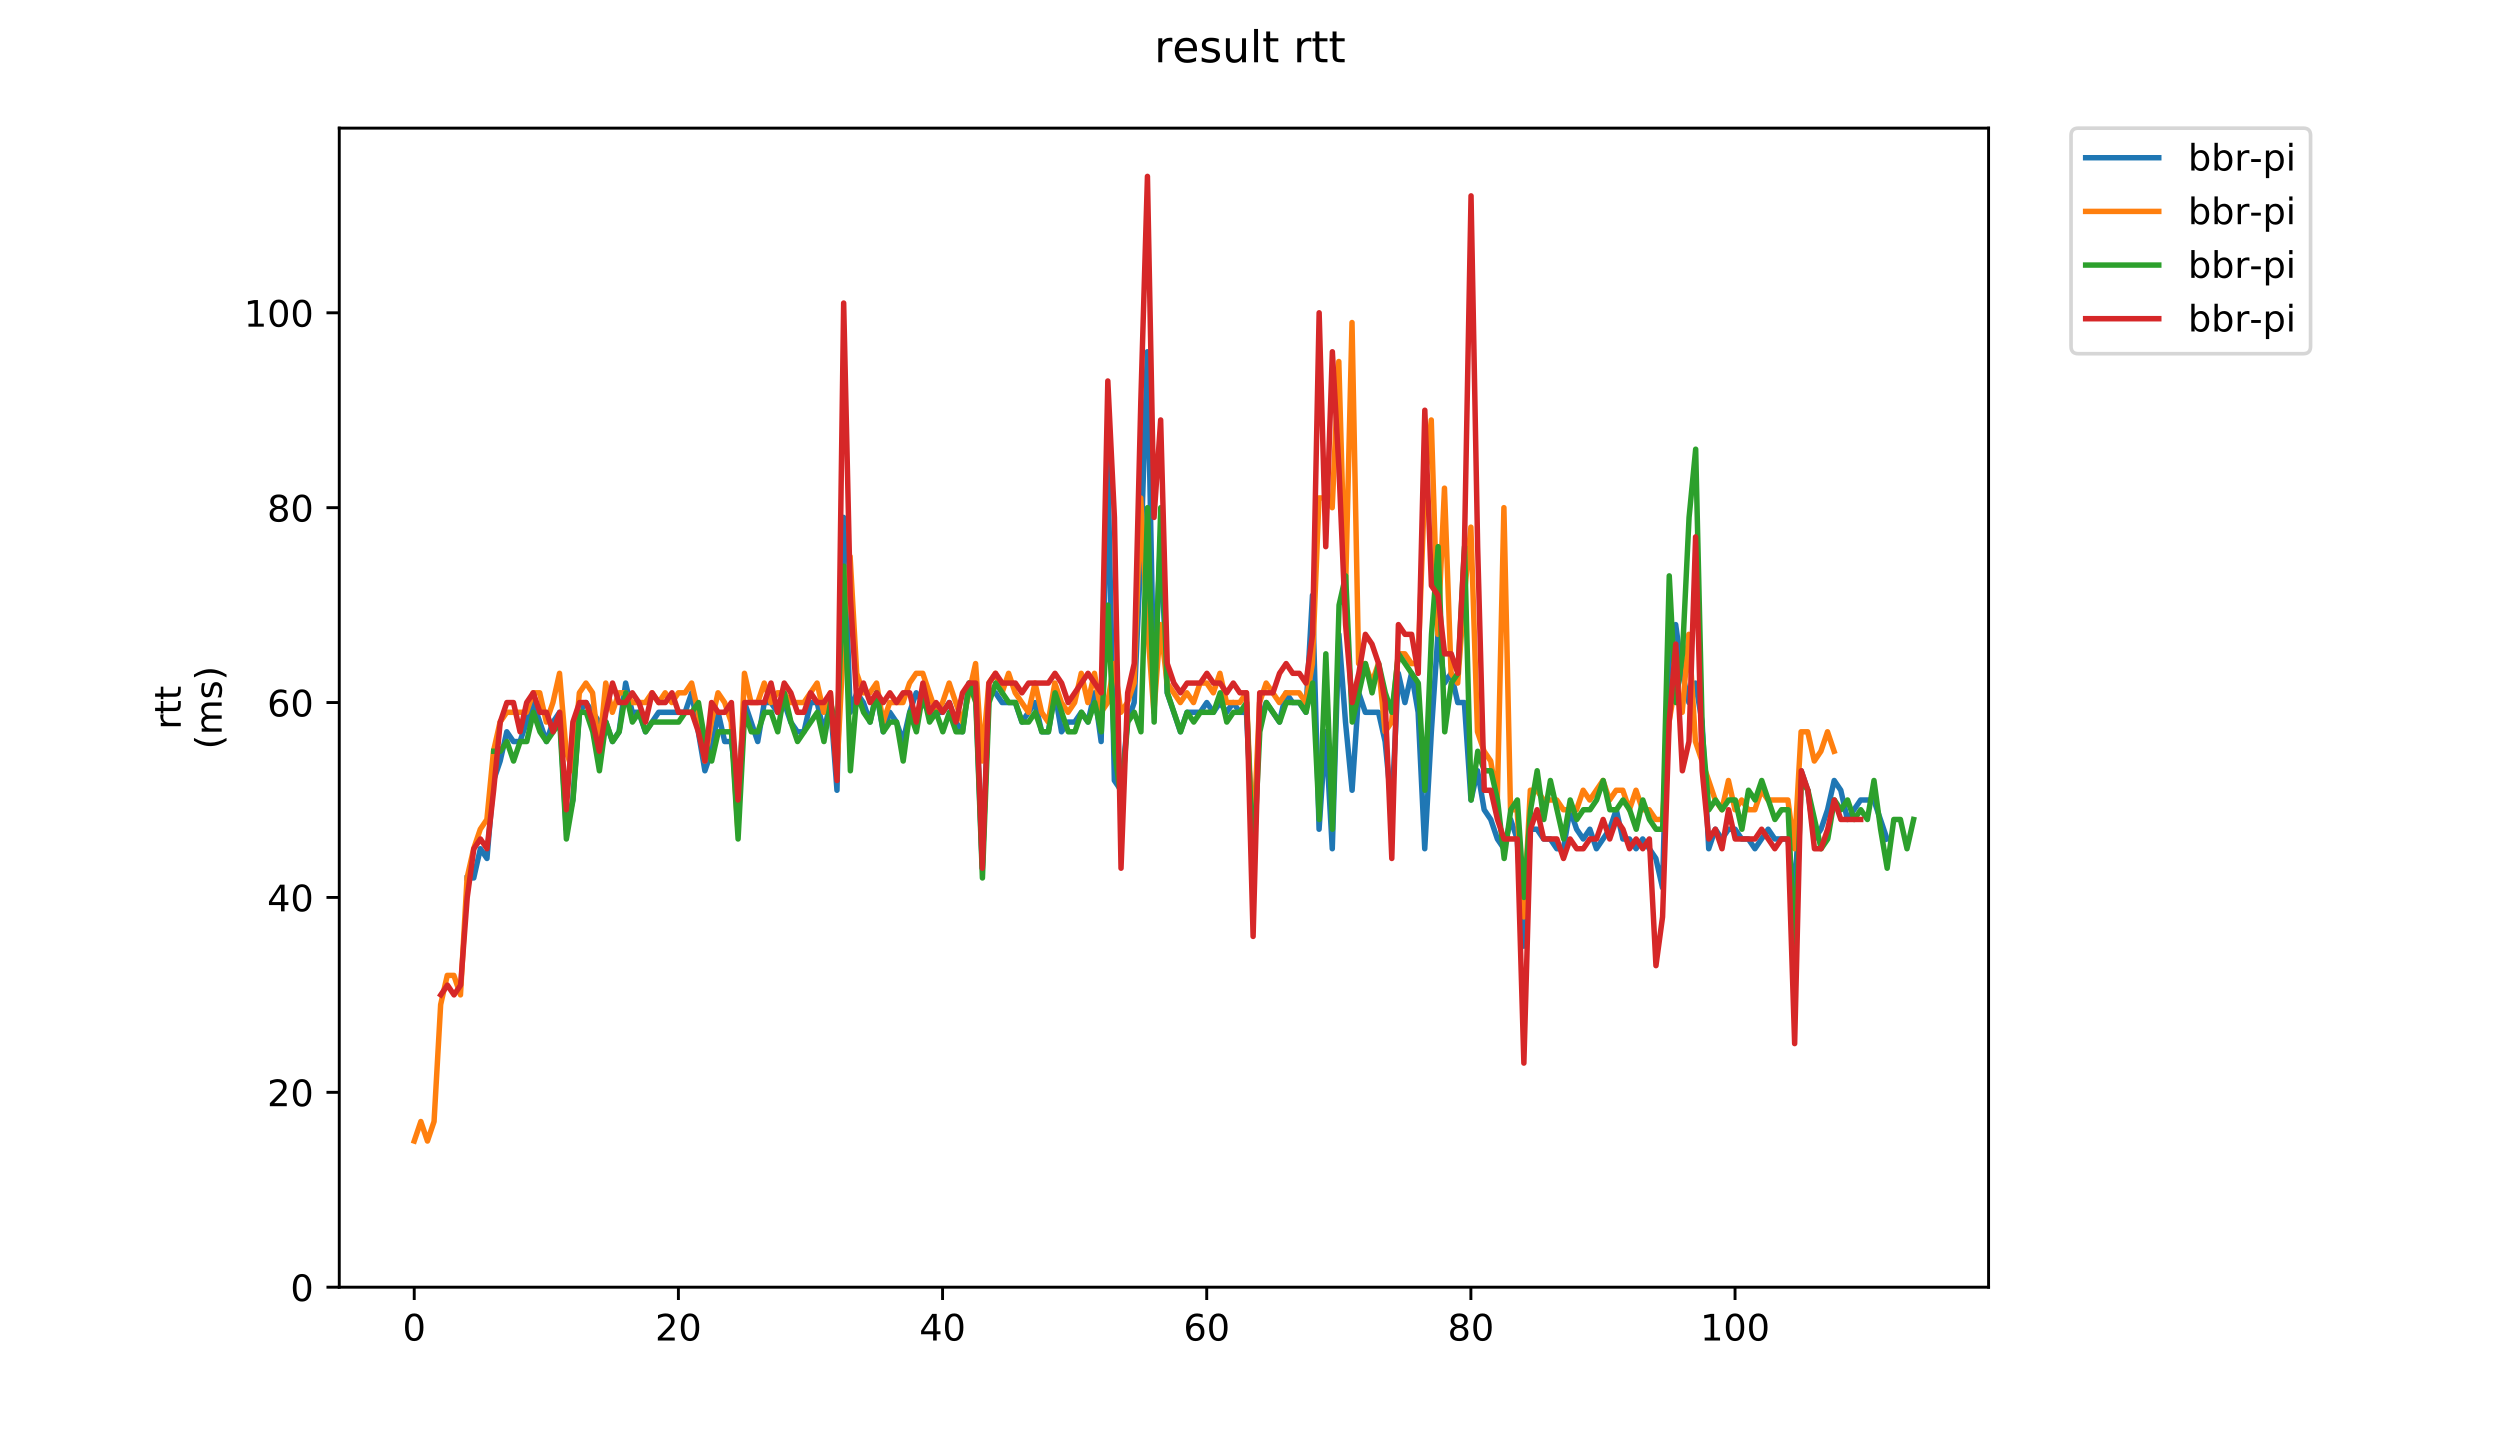 <?xml version="1.0" encoding="utf-8" standalone="no"?>
<!DOCTYPE svg PUBLIC "-//W3C//DTD SVG 1.1//EN"
  "http://www.w3.org/Graphics/SVG/1.1/DTD/svg11.dtd">
<!-- Created with matplotlib (https://matplotlib.org/) -->
<svg height="396pt" version="1.1" viewBox="0 0 684 396" width="684pt" xmlns="http://www.w3.org/2000/svg" xmlns:xlink="http://www.w3.org/1999/xlink">
 <defs>
  <style type="text/css">
*{stroke-linecap:butt;stroke-linejoin:round;}
  </style>
 </defs>
 <g id="figure_1">
  <g id="patch_1">
   <path d="M 0 396 
L 684 396 
L 684 0 
L 0 0 
z
" style="fill:#ffffff;"/>
  </g>
  <g id="axes_1">
   <g id="patch_2">
    <path d="M 92.824 352.174 
L 544.074 352.174 
L 544.074 35.062 
L 92.824 35.062 
z
" style="fill:#ffffff;"/>
   </g>
   <g id="matplotlib.axis_1">
    <g id="xtick_1">
     <g id="line2d_1">
      <defs>
       <path d="M 0 0 
L 0 3.5 
" id="m0ba70647e2" style="stroke:#000000;stroke-width:0.8;"/>
      </defs>
      <g>
       <use style="stroke:#000000;stroke-width:0.8;" x="113.335" xlink:href="#m0ba70647e2" y="352.174"/>
      </g>
     </g>
     <g id="text_1">
      <!-- 0 -->
      <defs>
       <path d="M 31.781 66.406 
Q 24.172 66.406 20.328 58.906 
Q 16.5 51.422 16.5 36.375 
Q 16.5 21.391 20.328 13.891 
Q 24.172 6.391 31.781 6.391 
Q 39.453 6.391 43.281 13.891 
Q 47.125 21.391 47.125 36.375 
Q 47.125 51.422 43.281 58.906 
Q 39.453 66.406 31.781 66.406 
z
M 31.781 74.219 
Q 44.047 74.219 50.516 64.516 
Q 56.984 54.828 56.984 36.375 
Q 56.984 17.969 50.516 8.266 
Q 44.047 -1.422 31.781 -1.422 
Q 19.531 -1.422 13.062 8.266 
Q 6.594 17.969 6.594 36.375 
Q 6.594 54.828 13.062 64.516 
Q 19.531 74.219 31.781 74.219 
z
" id="DejaVuSans-48"/>
      </defs>
      <g transform="translate(110.154 366.773)scale(0.1 -0.1)">
       <use xlink:href="#DejaVuSans-48"/>
      </g>
     </g>
    </g>
    <g id="xtick_2">
     <g id="line2d_2">
      <g>
       <use style="stroke:#000000;stroke-width:0.8;" x="185.61" xlink:href="#m0ba70647e2" y="352.174"/>
      </g>
     </g>
     <g id="text_2">
      <!-- 20 -->
      <defs>
       <path d="M 19.188 8.297 
L 53.609 8.297 
L 53.609 0 
L 7.328 0 
L 7.328 8.297 
Q 12.938 14.109 22.625 23.891 
Q 32.328 33.688 34.812 36.531 
Q 39.547 41.844 41.422 45.531 
Q 43.312 49.219 43.312 52.781 
Q 43.312 58.594 39.234 62.25 
Q 35.156 65.922 28.609 65.922 
Q 23.969 65.922 18.812 64.312 
Q 13.672 62.703 7.812 59.422 
L 7.812 69.391 
Q 13.766 71.781 18.938 73 
Q 24.125 74.219 28.422 74.219 
Q 39.75 74.219 46.484 68.547 
Q 53.219 62.891 53.219 53.422 
Q 53.219 48.922 51.531 44.891 
Q 49.859 40.875 45.406 35.406 
Q 44.188 33.984 37.641 27.219 
Q 31.109 20.453 19.188 8.297 
z
" id="DejaVuSans-50"/>
      </defs>
      <g transform="translate(179.247 366.773)scale(0.1 -0.1)">
       <use xlink:href="#DejaVuSans-50"/>
       <use x="63.623" xlink:href="#DejaVuSans-48"/>
      </g>
     </g>
    </g>
    <g id="xtick_3">
     <g id="line2d_3">
      <g>
       <use style="stroke:#000000;stroke-width:0.8;" x="257.885" xlink:href="#m0ba70647e2" y="352.174"/>
      </g>
     </g>
     <g id="text_3">
      <!-- 40 -->
      <defs>
       <path d="M 37.797 64.312 
L 12.891 25.391 
L 37.797 25.391 
z
M 35.203 72.906 
L 47.609 72.906 
L 47.609 25.391 
L 58.016 25.391 
L 58.016 17.188 
L 47.609 17.188 
L 47.609 0 
L 37.797 0 
L 37.797 17.188 
L 4.891 17.188 
L 4.891 26.703 
z
" id="DejaVuSans-52"/>
      </defs>
      <g transform="translate(251.522 366.773)scale(0.1 -0.1)">
       <use xlink:href="#DejaVuSans-52"/>
       <use x="63.623" xlink:href="#DejaVuSans-48"/>
      </g>
     </g>
    </g>
    <g id="xtick_4">
     <g id="line2d_4">
      <g>
       <use style="stroke:#000000;stroke-width:0.8;" x="330.159" xlink:href="#m0ba70647e2" y="352.174"/>
      </g>
     </g>
     <g id="text_4">
      <!-- 60 -->
      <defs>
       <path d="M 33.016 40.375 
Q 26.375 40.375 22.484 35.828 
Q 18.609 31.297 18.609 23.391 
Q 18.609 15.531 22.484 10.953 
Q 26.375 6.391 33.016 6.391 
Q 39.656 6.391 43.531 10.953 
Q 47.406 15.531 47.406 23.391 
Q 47.406 31.297 43.531 35.828 
Q 39.656 40.375 33.016 40.375 
z
M 52.594 71.297 
L 52.594 62.312 
Q 48.875 64.062 45.094 64.984 
Q 41.312 65.922 37.594 65.922 
Q 27.828 65.922 22.672 59.328 
Q 17.531 52.734 16.797 39.406 
Q 19.672 43.656 24.016 45.922 
Q 28.375 48.188 33.594 48.188 
Q 44.578 48.188 50.953 41.516 
Q 57.328 34.859 57.328 23.391 
Q 57.328 12.156 50.688 5.359 
Q 44.047 -1.422 33.016 -1.422 
Q 20.359 -1.422 13.672 8.266 
Q 6.984 17.969 6.984 36.375 
Q 6.984 53.656 15.188 63.938 
Q 23.391 74.219 37.203 74.219 
Q 40.922 74.219 44.703 73.484 
Q 48.484 72.75 52.594 71.297 
z
" id="DejaVuSans-54"/>
      </defs>
      <g transform="translate(323.797 366.773)scale(0.1 -0.1)">
       <use xlink:href="#DejaVuSans-54"/>
       <use x="63.623" xlink:href="#DejaVuSans-48"/>
      </g>
     </g>
    </g>
    <g id="xtick_5">
     <g id="line2d_5">
      <g>
       <use style="stroke:#000000;stroke-width:0.8;" x="402.434" xlink:href="#m0ba70647e2" y="352.174"/>
      </g>
     </g>
     <g id="text_5">
      <!-- 80 -->
      <defs>
       <path d="M 31.781 34.625 
Q 24.75 34.625 20.719 30.859 
Q 16.703 27.094 16.703 20.516 
Q 16.703 13.922 20.719 10.156 
Q 24.75 6.391 31.781 6.391 
Q 38.812 6.391 42.859 10.172 
Q 46.922 13.969 46.922 20.516 
Q 46.922 27.094 42.891 30.859 
Q 38.875 34.625 31.781 34.625 
z
M 21.922 38.812 
Q 15.578 40.375 12.031 44.719 
Q 8.5 49.078 8.5 55.328 
Q 8.5 64.062 14.719 69.141 
Q 20.953 74.219 31.781 74.219 
Q 42.672 74.219 48.875 69.141 
Q 55.078 64.062 55.078 55.328 
Q 55.078 49.078 51.531 44.719 
Q 48 40.375 41.703 38.812 
Q 48.828 37.156 52.797 32.312 
Q 56.781 27.484 56.781 20.516 
Q 56.781 9.906 50.312 4.234 
Q 43.844 -1.422 31.781 -1.422 
Q 19.734 -1.422 13.25 4.234 
Q 6.781 9.906 6.781 20.516 
Q 6.781 27.484 10.781 32.312 
Q 14.797 37.156 21.922 38.812 
z
M 18.312 54.391 
Q 18.312 48.734 21.844 45.562 
Q 25.391 42.391 31.781 42.391 
Q 38.141 42.391 41.719 45.562 
Q 45.312 48.734 45.312 54.391 
Q 45.312 60.062 41.719 63.234 
Q 38.141 66.406 31.781 66.406 
Q 25.391 66.406 21.844 63.234 
Q 18.312 60.062 18.312 54.391 
z
" id="DejaVuSans-56"/>
      </defs>
      <g transform="translate(396.071 366.773)scale(0.1 -0.1)">
       <use xlink:href="#DejaVuSans-56"/>
       <use x="63.623" xlink:href="#DejaVuSans-48"/>
      </g>
     </g>
    </g>
    <g id="xtick_6">
     <g id="line2d_6">
      <g>
       <use style="stroke:#000000;stroke-width:0.8;" x="474.708" xlink:href="#m0ba70647e2" y="352.174"/>
      </g>
     </g>
     <g id="text_6">
      <!-- 100 -->
      <defs>
       <path d="M 12.406 8.297 
L 28.516 8.297 
L 28.516 63.922 
L 10.984 60.406 
L 10.984 69.391 
L 28.422 72.906 
L 38.281 72.906 
L 38.281 8.297 
L 54.391 8.297 
L 54.391 0 
L 12.406 0 
z
" id="DejaVuSans-49"/>
      </defs>
      <g transform="translate(465.165 366.773)scale(0.1 -0.1)">
       <use xlink:href="#DejaVuSans-49"/>
       <use x="63.623" xlink:href="#DejaVuSans-48"/>
       <use x="127.246" xlink:href="#DejaVuSans-48"/>
      </g>
     </g>
    </g>
   </g>
   <g id="matplotlib.axis_2">
    <g id="ytick_1">
     <g id="line2d_7">
      <defs>
       <path d="M 0 0 
L -3.5 0 
" id="m2f9d2aed55" style="stroke:#000000;stroke-width:0.8;"/>
      </defs>
      <g>
       <use style="stroke:#000000;stroke-width:0.8;" x="92.824" xlink:href="#m2f9d2aed55" y="352.174"/>
      </g>
     </g>
     <g id="text_7">
      <!-- 0 -->
      <g transform="translate(79.461 355.973)scale(0.1 -0.1)">
       <use xlink:href="#DejaVuSans-48"/>
      </g>
     </g>
    </g>
    <g id="ytick_2">
     <g id="line2d_8">
      <g>
       <use style="stroke:#000000;stroke-width:0.8;" x="92.824" xlink:href="#m2f9d2aed55" y="298.856"/>
      </g>
     </g>
     <g id="text_8">
      <!-- 20 -->
      <g transform="translate(73.099 302.655)scale(0.1 -0.1)">
       <use xlink:href="#DejaVuSans-50"/>
       <use x="63.623" xlink:href="#DejaVuSans-48"/>
      </g>
     </g>
    </g>
    <g id="ytick_3">
     <g id="line2d_9">
      <g>
       <use style="stroke:#000000;stroke-width:0.8;" x="92.824" xlink:href="#m2f9d2aed55" y="245.537"/>
      </g>
     </g>
     <g id="text_9">
      <!-- 40 -->
      <g transform="translate(73.099 249.336)scale(0.1 -0.1)">
       <use xlink:href="#DejaVuSans-52"/>
       <use x="63.623" xlink:href="#DejaVuSans-48"/>
      </g>
     </g>
    </g>
    <g id="ytick_4">
     <g id="line2d_10">
      <g>
       <use style="stroke:#000000;stroke-width:0.8;" x="92.824" xlink:href="#m2f9d2aed55" y="192.219"/>
      </g>
     </g>
     <g id="text_10">
      <!-- 60 -->
      <g transform="translate(73.099 196.018)scale(0.1 -0.1)">
       <use xlink:href="#DejaVuSans-54"/>
       <use x="63.623" xlink:href="#DejaVuSans-48"/>
      </g>
     </g>
    </g>
    <g id="ytick_5">
     <g id="line2d_11">
      <g>
       <use style="stroke:#000000;stroke-width:0.8;" x="92.824" xlink:href="#m2f9d2aed55" y="138.9"/>
      </g>
     </g>
     <g id="text_11">
      <!-- 80 -->
      <g transform="translate(73.099 142.699)scale(0.1 -0.1)">
       <use xlink:href="#DejaVuSans-56"/>
       <use x="63.623" xlink:href="#DejaVuSans-48"/>
      </g>
     </g>
    </g>
    <g id="ytick_6">
     <g id="line2d_12">
      <g>
       <use style="stroke:#000000;stroke-width:0.8;" x="92.824" xlink:href="#m2f9d2aed55" y="85.582"/>
      </g>
     </g>
     <g id="text_12">
      <!-- 100 -->
      <g transform="translate(66.736 89.381)scale(0.1 -0.1)">
       <use xlink:href="#DejaVuSans-49"/>
       <use x="63.623" xlink:href="#DejaVuSans-48"/>
       <use x="127.246" xlink:href="#DejaVuSans-48"/>
      </g>
     </g>
    </g>
    <g id="text_13">
     <!-- rtt -->
     <defs>
      <path d="M 41.109 46.297 
Q 39.594 47.172 37.812 47.578 
Q 36.031 48 33.891 48 
Q 26.266 48 22.188 43.047 
Q 18.109 38.094 18.109 28.812 
L 18.109 0 
L 9.078 0 
L 9.078 54.688 
L 18.109 54.688 
L 18.109 46.188 
Q 20.953 51.172 25.484 53.578 
Q 30.031 56 36.531 56 
Q 37.453 56 38.578 55.875 
Q 39.703 55.766 41.062 55.516 
z
" id="DejaVuSans-114"/>
      <path d="M 18.312 70.219 
L 18.312 54.688 
L 36.812 54.688 
L 36.812 47.703 
L 18.312 47.703 
L 18.312 18.016 
Q 18.312 11.328 20.141 9.422 
Q 21.969 7.516 27.594 7.516 
L 36.812 7.516 
L 36.812 0 
L 27.594 0 
Q 17.188 0 13.234 3.875 
Q 9.281 7.766 9.281 18.016 
L 9.281 47.703 
L 2.688 47.703 
L 2.688 54.688 
L 9.281 54.688 
L 9.281 70.219 
z
" id="DejaVuSans-116"/>
     </defs>
     <g transform="translate(49.459 199.594)rotate(-90)scale(0.1 -0.1)">
      <use xlink:href="#DejaVuSans-114"/>
      <use x="41.113" xlink:href="#DejaVuSans-116"/>
      <use x="80.322" xlink:href="#DejaVuSans-116"/>
     </g>
     <!-- (ms) -->
     <defs>
      <path d="M 31 75.875 
Q 24.469 64.656 21.281 53.656 
Q 18.109 42.672 18.109 31.391 
Q 18.109 20.125 21.312 9.062 
Q 24.516 -2 31 -13.188 
L 23.188 -13.188 
Q 15.875 -1.703 12.234 9.375 
Q 8.594 20.453 8.594 31.391 
Q 8.594 42.281 12.203 53.312 
Q 15.828 64.359 23.188 75.875 
z
" id="DejaVuSans-40"/>
      <path d="M 52 44.188 
Q 55.375 50.25 60.062 53.125 
Q 64.75 56 71.094 56 
Q 79.641 56 84.281 50.016 
Q 88.922 44.047 88.922 33.016 
L 88.922 0 
L 79.891 0 
L 79.891 32.719 
Q 79.891 40.578 77.094 44.375 
Q 74.312 48.188 68.609 48.188 
Q 61.625 48.188 57.562 43.547 
Q 53.516 38.922 53.516 30.906 
L 53.516 0 
L 44.484 0 
L 44.484 32.719 
Q 44.484 40.625 41.703 44.406 
Q 38.922 48.188 33.109 48.188 
Q 26.219 48.188 22.156 43.531 
Q 18.109 38.875 18.109 30.906 
L 18.109 0 
L 9.078 0 
L 9.078 54.688 
L 18.109 54.688 
L 18.109 46.188 
Q 21.188 51.219 25.484 53.609 
Q 29.781 56 35.688 56 
Q 41.656 56 45.828 52.969 
Q 50 49.953 52 44.188 
z
" id="DejaVuSans-109"/>
      <path d="M 44.281 53.078 
L 44.281 44.578 
Q 40.484 46.531 36.375 47.5 
Q 32.281 48.484 27.875 48.484 
Q 21.188 48.484 17.844 46.438 
Q 14.5 44.391 14.5 40.281 
Q 14.5 37.156 16.891 35.375 
Q 19.281 33.594 26.516 31.984 
L 29.594 31.297 
Q 39.156 29.25 43.188 25.516 
Q 47.219 21.781 47.219 15.094 
Q 47.219 7.469 41.188 3.016 
Q 35.156 -1.422 24.609 -1.422 
Q 20.219 -1.422 15.453 -0.562 
Q 10.688 0.297 5.422 2 
L 5.422 11.281 
Q 10.406 8.688 15.234 7.391 
Q 20.062 6.109 24.812 6.109 
Q 31.156 6.109 34.562 8.281 
Q 37.984 10.453 37.984 14.406 
Q 37.984 18.062 35.516 20.016 
Q 33.062 21.969 24.703 23.781 
L 21.578 24.516 
Q 13.234 26.266 9.516 29.906 
Q 5.812 33.547 5.812 39.891 
Q 5.812 47.609 11.281 51.797 
Q 16.75 56 26.812 56 
Q 31.781 56 36.172 55.266 
Q 40.578 54.547 44.281 53.078 
z
" id="DejaVuSans-115"/>
      <path d="M 8.016 75.875 
L 15.828 75.875 
Q 23.141 64.359 26.781 53.312 
Q 30.422 42.281 30.422 31.391 
Q 30.422 20.453 26.781 9.375 
Q 23.141 -1.703 15.828 -13.188 
L 8.016 -13.188 
Q 14.5 -2 17.703 9.062 
Q 20.906 20.125 20.906 31.391 
Q 20.906 42.672 17.703 53.656 
Q 14.5 64.656 8.016 75.875 
z
" id="DejaVuSans-41"/>
     </defs>
     <g transform="translate(60.657 204.995)rotate(-90)scale(0.1 -0.1)">
      <use xlink:href="#DejaVuSans-40"/>
      <use x="39.014" xlink:href="#DejaVuSans-109"/>
      <use x="136.426" xlink:href="#DejaVuSans-115"/>
      <use x="188.525" xlink:href="#DejaVuSans-41"/>
     </g>
    </g>
   </g>
   <g id="line2d_13">
    <path clip-path="url(#pef6be1bcdb)" d="M 127.812 240.205 
L 129.619 240.205 
L 131.426 232.208 
L 133.232 234.874 
L 135.039 213.546 
L 136.846 208.214 
L 138.653 200.216 
L 140.46 202.882 
L 142.267 202.882 
L 145.881 192.219 
L 149.494 202.882 
L 151.301 197.551 
L 153.108 194.885 
L 154.915 226.876 
L 156.722 218.878 
L 158.529 194.885 
L 160.335 192.219 
L 163.949 197.551 
L 165.756 197.551 
L 167.563 202.882 
L 169.37 200.216 
L 171.177 186.887 
L 172.984 194.885 
L 174.79 194.885 
L 176.597 200.216 
L 180.211 194.885 
L 187.438 194.885 
L 189.245 189.553 
L 192.859 210.88 
L 194.666 205.548 
L 196.473 194.885 
L 198.28 202.882 
L 200.087 202.882 
L 201.893 216.212 
L 203.7 192.219 
L 207.314 202.882 
L 209.121 192.219 
L 210.928 192.219 
L 212.735 194.885 
L 214.541 192.219 
L 216.348 197.551 
L 218.155 200.216 
L 219.962 200.216 
L 221.769 192.219 
L 223.576 192.219 
L 225.383 200.216 
L 227.19 192.219 
L 228.996 216.212 
L 230.803 141.566 
L 232.61 194.885 
L 234.417 189.553 
L 236.224 192.219 
L 238.031 197.551 
L 239.838 189.553 
L 241.644 200.216 
L 243.451 194.885 
L 245.258 197.551 
L 247.065 202.882 
L 248.872 194.885 
L 250.679 189.553 
L 254.293 194.885 
L 257.906 194.885 
L 259.713 192.219 
L 261.52 197.551 
L 263.327 200.216 
L 265.134 186.887 
L 266.941 189.553 
L 268.747 237.539 
L 270.554 189.553 
L 272.361 189.553 
L 274.168 192.219 
L 277.782 192.219 
L 279.589 197.551 
L 283.202 192.219 
L 285.009 200.216 
L 286.816 200.216 
L 288.623 189.553 
L 290.43 200.216 
L 292.237 197.551 
L 294.044 197.551 
L 295.85 194.885 
L 297.657 197.551 
L 299.464 189.553 
L 301.271 202.882 
L 303.078 125.571 
L 304.885 213.546 
L 306.692 216.212 
L 308.498 197.551 
L 310.305 192.219 
L 312.112 152.23 
L 313.919 96.245 
L 315.726 189.553 
L 317.533 146.898 
L 319.34 189.553 
L 322.953 200.216 
L 324.76 194.885 
L 328.374 194.885 
L 330.181 192.219 
L 331.988 194.885 
L 333.795 192.219 
L 335.601 194.885 
L 337.408 192.219 
L 339.215 194.885 
L 341.022 194.885 
L 342.829 232.208 
L 344.636 197.551 
L 346.443 192.219 
L 350.056 197.551 
L 351.863 189.553 
L 353.67 192.219 
L 355.477 192.219 
L 357.284 194.885 
L 359.091 162.894 
L 360.898 226.876 
L 362.704 200.216 
L 364.511 232.208 
L 366.318 173.557 
L 368.125 197.551 
L 369.932 216.212 
L 371.739 189.553 
L 373.546 194.885 
L 377.159 194.885 
L 378.966 202.882 
L 380.773 221.544 
L 382.58 184.221 
L 384.387 192.219 
L 386.194 184.221 
L 388.001 194.885 
L 389.807 232.208 
L 391.614 200.216 
L 393.421 173.557 
L 395.228 186.887 
L 397.035 184.221 
L 398.842 192.219 
L 400.649 192.219 
L 402.456 218.878 
L 404.262 210.88 
L 406.069 221.544 
L 407.876 224.21 
L 409.683 229.542 
L 411.49 232.208 
L 413.297 224.21 
L 415.104 229.542 
L 416.91 258.867 
L 418.717 226.876 
L 420.524 226.876 
L 422.331 229.542 
L 424.138 229.542 
L 425.945 232.208 
L 427.752 232.208 
L 429.559 221.544 
L 431.365 226.876 
L 433.172 229.542 
L 434.979 226.876 
L 436.786 232.208 
L 440.4 226.876 
L 442.207 221.544 
L 444.013 229.542 
L 445.82 229.542 
L 447.627 232.208 
L 449.434 229.542 
L 453.048 234.874 
L 454.855 242.871 
L 456.662 176.223 
L 458.468 170.891 
L 460.275 184.221 
L 462.082 192.219 
L 463.889 186.887 
L 465.696 197.551 
L 467.503 232.208 
L 469.31 226.876 
L 471.116 229.542 
L 472.923 226.876 
L 474.73 226.876 
L 476.537 229.542 
L 478.344 229.542 
L 480.151 232.208 
L 483.765 226.876 
L 485.571 229.542 
L 489.185 229.542 
L 490.992 245.537 
L 492.799 210.88 
L 494.606 216.212 
L 496.413 229.542 
L 498.219 226.876 
L 500.026 221.544 
L 501.833 213.546 
L 503.64 216.212 
L 505.447 224.21 
L 509.061 218.878 
L 512.674 218.878 
L 516.288 229.542 
L 516.288 229.542 
" style="fill:none;stroke:#1f77b4;stroke-linecap:square;stroke-width:1.5;"/>
   </g>
   <g id="line2d_14">
    <path clip-path="url(#pef6be1bcdb)" d="M 113.335 312.185 
L 115.142 306.853 
L 116.949 312.185 
L 118.756 306.853 
L 120.563 274.862 
L 122.37 266.865 
L 124.176 266.865 
L 125.983 272.196 
L 127.79 240.205 
L 129.597 232.208 
L 131.404 226.876 
L 133.211 224.21 
L 135.018 205.548 
L 136.825 197.551 
L 138.631 194.885 
L 144.052 194.885 
L 145.859 189.553 
L 147.666 189.553 
L 149.473 197.551 
L 151.279 192.219 
L 153.086 184.221 
L 154.893 205.548 
L 156.7 210.88 
L 158.507 189.553 
L 160.314 186.887 
L 162.121 189.553 
L 163.928 205.548 
L 165.734 186.887 
L 167.541 194.885 
L 169.348 189.553 
L 171.155 189.553 
L 172.962 192.219 
L 176.576 192.219 
L 178.382 189.553 
L 180.189 192.219 
L 181.996 189.553 
L 183.803 192.219 
L 185.61 189.553 
L 187.417 189.553 
L 189.224 186.887 
L 191.031 194.885 
L 192.837 208.214 
L 194.644 197.551 
L 196.451 189.553 
L 198.258 192.219 
L 200.065 197.551 
L 201.872 226.876 
L 203.679 184.221 
L 205.485 192.219 
L 207.292 192.219 
L 209.099 186.887 
L 210.906 192.219 
L 212.713 189.553 
L 214.52 189.553 
L 216.327 192.219 
L 219.94 192.219 
L 223.554 186.887 
L 225.361 194.885 
L 227.168 189.553 
L 228.975 210.88 
L 230.782 176.223 
L 232.588 152.23 
L 234.395 184.221 
L 236.202 189.553 
L 238.009 189.553 
L 239.816 186.887 
L 241.623 197.551 
L 243.43 192.219 
L 247.043 192.219 
L 248.85 186.887 
L 250.657 184.221 
L 252.464 184.221 
L 256.078 194.885 
L 257.885 192.219 
L 259.691 186.887 
L 263.305 197.551 
L 266.919 181.555 
L 268.726 208.214 
L 270.533 186.887 
L 272.339 184.221 
L 274.146 189.553 
L 275.953 184.221 
L 277.76 189.553 
L 281.374 194.885 
L 283.181 186.887 
L 284.988 194.885 
L 286.794 197.551 
L 288.601 186.887 
L 290.408 192.219 
L 292.215 194.885 
L 294.022 192.219 
L 295.829 184.221 
L 297.636 192.219 
L 299.442 184.221 
L 301.249 194.885 
L 303.056 192.219 
L 304.863 181.555 
L 306.67 194.885 
L 308.477 192.219 
L 310.284 186.887 
L 312.091 136.234 
L 313.897 170.891 
L 315.704 194.885 
L 317.511 170.891 
L 319.318 186.887 
L 322.932 192.219 
L 324.739 189.553 
L 326.545 192.219 
L 328.352 186.887 
L 330.159 186.887 
L 331.966 189.553 
L 333.773 184.221 
L 335.58 192.219 
L 339.194 192.219 
L 341 189.553 
L 342.807 232.208 
L 344.614 192.219 
L 346.421 186.887 
L 350.035 192.219 
L 351.842 189.553 
L 355.455 189.553 
L 357.262 192.219 
L 359.069 181.555 
L 360.876 136.234 
L 362.683 136.234 
L 364.49 138.9 
L 366.297 98.911 
L 368.103 162.894 
L 369.91 88.248 
L 371.717 181.555 
L 373.524 181.555 
L 375.331 186.887 
L 377.138 181.555 
L 378.945 200.216 
L 380.751 197.551 
L 382.558 178.889 
L 384.365 178.889 
L 386.172 181.555 
L 387.979 181.555 
L 389.786 133.568 
L 391.593 114.907 
L 393.4 173.557 
L 395.206 133.568 
L 397.013 184.221 
L 398.82 186.887 
L 400.627 162.894 
L 402.434 144.232 
L 404.241 200.216 
L 406.048 205.548 
L 407.854 208.214 
L 409.661 218.878 
L 411.468 138.9 
L 413.275 221.544 
L 415.082 221.544 
L 416.889 250.869 
L 418.696 216.212 
L 420.503 216.212 
L 422.309 218.878 
L 425.923 218.878 
L 427.73 221.544 
L 431.344 221.544 
L 433.151 216.212 
L 434.957 218.878 
L 438.571 213.546 
L 440.378 218.878 
L 442.185 216.212 
L 443.992 216.212 
L 445.799 221.544 
L 447.606 216.212 
L 449.412 221.544 
L 451.219 221.544 
L 453.026 224.21 
L 454.833 224.21 
L 456.64 197.551 
L 458.447 186.887 
L 460.254 194.885 
L 462.06 173.557 
L 463.867 202.882 
L 469.288 218.878 
L 471.095 221.544 
L 472.902 213.546 
L 474.708 221.544 
L 476.515 218.878 
L 478.322 221.544 
L 480.129 221.544 
L 481.936 216.212 
L 483.743 218.878 
L 489.163 218.878 
L 490.97 232.208 
L 492.777 200.216 
L 494.584 200.216 
L 496.391 208.214 
L 498.198 205.548 
L 500.005 200.216 
L 501.811 205.548 
L 501.811 205.548 
" style="fill:none;stroke:#ff7f0e;stroke-linecap:square;stroke-width:1.5;"/>
   </g>
   <g id="line2d_15">
    <path clip-path="url(#pef6be1bcdb)" d="M 135.086 205.548 
L 136.893 205.548 
L 138.7 202.882 
L 140.507 208.214 
L 142.314 202.882 
L 144.121 202.882 
L 145.928 194.885 
L 147.734 200.216 
L 149.541 202.882 
L 153.155 197.551 
L 154.962 229.542 
L 156.769 218.878 
L 158.576 194.885 
L 160.382 194.885 
L 162.189 200.216 
L 163.996 210.88 
L 165.803 197.551 
L 167.61 202.882 
L 169.417 200.216 
L 171.224 189.553 
L 173.031 197.551 
L 174.837 194.885 
L 176.644 200.216 
L 178.451 197.551 
L 185.679 197.551 
L 187.485 194.885 
L 189.292 194.885 
L 191.099 192.219 
L 192.906 202.882 
L 194.713 208.214 
L 196.52 200.216 
L 200.134 200.216 
L 201.94 229.542 
L 203.747 194.885 
L 205.554 200.216 
L 207.361 200.216 
L 209.168 194.885 
L 210.975 194.885 
L 212.782 200.216 
L 214.588 189.553 
L 216.395 197.551 
L 218.202 202.882 
L 223.623 194.885 
L 225.43 202.882 
L 227.236 192.219 
L 229.043 200.216 
L 230.85 154.896 
L 232.657 210.88 
L 234.464 189.553 
L 236.271 194.885 
L 238.078 197.551 
L 239.885 189.553 
L 241.691 200.216 
L 243.498 197.551 
L 245.305 197.551 
L 247.112 208.214 
L 248.919 194.885 
L 250.726 200.216 
L 252.533 189.553 
L 254.339 197.551 
L 256.146 194.885 
L 257.953 200.216 
L 259.76 194.885 
L 261.567 200.216 
L 263.374 200.216 
L 265.181 186.887 
L 266.988 192.219 
L 268.794 240.205 
L 270.601 192.219 
L 272.408 186.887 
L 276.022 192.219 
L 277.829 192.219 
L 279.636 197.551 
L 281.442 197.551 
L 283.249 194.885 
L 285.056 200.216 
L 286.863 200.216 
L 288.67 189.553 
L 292.284 200.216 
L 294.091 200.216 
L 295.897 194.885 
L 297.704 197.551 
L 299.511 192.219 
L 301.318 200.216 
L 303.125 165.559 
L 304.932 205.548 
L 306.739 218.878 
L 308.545 197.551 
L 310.352 194.885 
L 312.159 200.216 
L 313.966 138.9 
L 315.773 197.551 
L 317.58 138.9 
L 319.387 189.553 
L 323 200.216 
L 324.807 194.885 
L 326.614 197.551 
L 328.421 194.885 
L 332.035 194.885 
L 333.842 189.553 
L 335.648 197.551 
L 337.455 194.885 
L 339.262 194.885 
L 341.069 192.219 
L 342.876 237.539 
L 344.683 200.216 
L 346.49 192.219 
L 350.103 197.551 
L 351.91 192.219 
L 355.524 192.219 
L 357.331 194.885 
L 359.138 186.887 
L 360.945 224.21 
L 362.751 178.889 
L 364.558 226.876 
L 366.365 165.559 
L 368.172 157.562 
L 369.979 197.551 
L 373.593 181.555 
L 375.4 189.553 
L 377.206 181.555 
L 379.013 189.553 
L 380.82 194.885 
L 382.627 178.889 
L 388.048 186.887 
L 389.854 216.212 
L 391.661 173.557 
L 393.468 149.564 
L 395.275 200.216 
L 397.082 186.887 
L 398.889 184.221 
L 400.696 149.564 
L 402.503 218.878 
L 404.309 205.548 
L 406.116 210.88 
L 407.923 210.88 
L 409.73 218.878 
L 411.537 234.874 
L 413.344 221.544 
L 415.151 218.878 
L 416.957 245.537 
L 418.764 221.544 
L 420.571 210.88 
L 422.378 224.21 
L 424.185 213.546 
L 427.799 229.542 
L 429.606 218.878 
L 431.412 224.21 
L 433.219 221.544 
L 435.026 221.544 
L 436.833 218.878 
L 438.64 213.546 
L 440.447 221.544 
L 442.254 221.544 
L 444.06 218.878 
L 445.867 221.544 
L 447.674 226.876 
L 449.481 218.878 
L 451.288 224.21 
L 453.095 226.876 
L 454.902 226.876 
L 456.708 157.562 
L 458.515 192.219 
L 460.322 178.889 
L 462.129 141.566 
L 463.936 122.905 
L 465.743 200.216 
L 467.55 221.544 
L 469.357 218.878 
L 471.163 221.544 
L 472.97 218.878 
L 474.777 218.878 
L 476.584 226.876 
L 478.391 216.212 
L 480.198 218.878 
L 482.005 213.546 
L 485.618 224.21 
L 487.425 221.544 
L 489.232 221.544 
L 491.039 261.533 
L 492.846 213.546 
L 494.653 216.212 
L 498.266 232.208 
L 500.073 229.542 
L 501.88 218.878 
L 503.687 221.544 
L 505.494 218.878 
L 507.301 224.21 
L 509.108 221.544 
L 510.914 224.21 
L 512.721 213.546 
L 514.528 226.876 
L 516.335 237.539 
L 518.142 224.21 
L 519.949 224.21 
L 521.756 232.208 
L 523.563 224.21 
L 523.563 224.21 
" style="fill:none;stroke:#2ca02c;stroke-linecap:square;stroke-width:1.5;"/>
   </g>
   <g id="line2d_16">
    <path clip-path="url(#pef6be1bcdb)" d="M 120.606 272.196 
L 122.413 269.531 
L 124.22 272.196 
L 126.027 269.531 
L 127.834 245.537 
L 129.64 232.208 
L 131.447 229.542 
L 133.254 232.208 
L 135.061 216.212 
L 136.868 197.551 
L 138.675 192.219 
L 140.482 192.219 
L 142.288 200.216 
L 144.095 192.219 
L 145.902 189.553 
L 147.709 194.885 
L 149.516 194.885 
L 151.323 200.216 
L 153.13 194.885 
L 154.937 221.544 
L 156.743 197.551 
L 158.55 192.219 
L 160.357 192.219 
L 162.164 197.551 
L 163.971 205.548 
L 165.778 194.885 
L 167.585 186.887 
L 169.391 192.219 
L 171.198 192.219 
L 173.005 189.553 
L 174.812 192.219 
L 176.619 197.551 
L 178.426 189.553 
L 180.233 192.219 
L 182.04 192.219 
L 183.846 189.553 
L 185.653 194.885 
L 189.267 194.885 
L 191.074 200.216 
L 192.881 208.214 
L 194.688 192.219 
L 196.494 194.885 
L 198.301 194.885 
L 200.108 192.219 
L 201.915 218.878 
L 203.722 192.219 
L 209.143 192.219 
L 210.949 186.887 
L 212.756 194.885 
L 214.563 186.887 
L 216.37 189.553 
L 218.177 194.885 
L 219.984 194.885 
L 221.791 189.553 
L 223.597 192.219 
L 225.404 192.219 
L 227.211 189.553 
L 229.018 213.546 
L 230.825 82.916 
L 232.632 162.894 
L 234.439 192.219 
L 236.246 186.887 
L 238.052 192.219 
L 239.859 189.553 
L 241.666 192.219 
L 243.473 189.553 
L 245.28 192.219 
L 247.087 189.553 
L 248.894 189.553 
L 250.7 197.551 
L 252.507 186.887 
L 254.314 194.885 
L 256.121 192.219 
L 257.928 194.885 
L 259.735 192.219 
L 261.542 197.551 
L 263.349 189.553 
L 265.155 186.887 
L 266.962 186.887 
L 268.769 237.539 
L 270.576 186.887 
L 272.383 184.221 
L 274.19 186.887 
L 277.803 186.887 
L 279.61 189.553 
L 281.417 186.887 
L 286.838 186.887 
L 288.645 184.221 
L 290.452 186.887 
L 292.258 192.219 
L 297.679 184.221 
L 301.293 189.553 
L 303.1 104.243 
L 304.906 141.566 
L 306.713 237.539 
L 308.52 189.553 
L 310.327 181.555 
L 312.134 109.575 
L 313.941 48.259 
L 315.748 141.566 
L 317.555 114.907 
L 319.361 181.555 
L 321.168 186.887 
L 322.975 189.553 
L 324.782 186.887 
L 328.396 186.887 
L 330.203 184.221 
L 332.009 186.887 
L 333.816 186.887 
L 335.623 189.553 
L 337.43 186.887 
L 339.237 189.553 
L 341.044 189.553 
L 342.851 256.201 
L 344.657 189.553 
L 348.271 189.553 
L 350.078 184.221 
L 351.885 181.555 
L 353.692 184.221 
L 355.499 184.221 
L 357.306 186.887 
L 359.112 173.557 
L 360.919 85.582 
L 362.726 149.564 
L 364.533 96.245 
L 366.34 128.237 
L 368.147 170.891 
L 369.954 192.219 
L 371.76 184.221 
L 373.567 173.557 
L 375.374 176.223 
L 377.181 181.555 
L 378.988 192.219 
L 380.795 234.874 
L 382.602 170.891 
L 384.409 173.557 
L 386.215 173.557 
L 388.022 184.221 
L 389.829 112.241 
L 391.636 160.228 
L 393.443 162.894 
L 395.25 178.889 
L 397.057 178.889 
L 398.863 184.221 
L 400.67 149.564 
L 402.477 53.591 
L 404.284 149.564 
L 406.091 216.212 
L 407.898 216.212 
L 409.705 224.21 
L 411.512 229.542 
L 415.125 229.542 
L 416.932 290.858 
L 418.739 226.876 
L 420.546 221.544 
L 422.353 229.542 
L 425.966 229.542 
L 427.773 234.874 
L 429.58 229.542 
L 431.387 232.208 
L 433.194 232.208 
L 435.001 229.542 
L 436.808 229.542 
L 438.615 224.21 
L 440.421 229.542 
L 442.228 224.21 
L 444.035 226.876 
L 445.842 232.208 
L 447.649 229.542 
L 449.456 232.208 
L 451.263 229.542 
L 453.069 264.199 
L 454.876 250.869 
L 456.683 197.551 
L 458.49 176.223 
L 460.297 210.88 
L 462.104 202.882 
L 463.911 146.898 
L 465.718 210.88 
L 467.524 229.542 
L 469.331 226.876 
L 471.138 232.208 
L 472.945 221.544 
L 474.752 229.542 
L 480.172 229.542 
L 481.979 226.876 
L 485.593 232.208 
L 487.4 229.542 
L 489.207 229.542 
L 491.014 285.526 
L 492.821 210.88 
L 494.627 216.212 
L 496.434 232.208 
L 498.241 232.208 
L 500.048 226.876 
L 501.855 218.878 
L 503.662 224.21 
L 509.082 224.21 
L 509.082 224.21 
" style="fill:none;stroke:#d62728;stroke-linecap:square;stroke-width:1.5;"/>
   </g>
   <g id="patch_3">
    <path d="M 92.824 352.174 
L 92.824 35.062 
" style="fill:none;stroke:#000000;stroke-linecap:square;stroke-linejoin:miter;stroke-width:0.8;"/>
   </g>
   <g id="patch_4">
    <path d="M 544.074 352.174 
L 544.074 35.062 
" style="fill:none;stroke:#000000;stroke-linecap:square;stroke-linejoin:miter;stroke-width:0.8;"/>
   </g>
   <g id="patch_5">
    <path d="M 92.824 352.174 
L 544.074 352.174 
" style="fill:none;stroke:#000000;stroke-linecap:square;stroke-linejoin:miter;stroke-width:0.8;"/>
   </g>
   <g id="patch_6">
    <path d="M 92.824 35.062 
L 544.074 35.062 
" style="fill:none;stroke:#000000;stroke-linecap:square;stroke-linejoin:miter;stroke-width:0.8;"/>
   </g>
   <g id="legend_1">
    <g id="patch_7">
     <path d="M 568.636 96.775 
L 630.169 96.775 
Q 632.169 96.775 632.169 94.775 
L 632.169 37.062 
Q 632.169 35.062 630.169 35.062 
L 568.636 35.062 
Q 566.636 35.062 566.636 37.062 
L 566.636 94.775 
Q 566.636 96.775 568.636 96.775 
z
" style="fill:#ffffff;opacity:0.8;stroke:#cccccc;stroke-linejoin:miter;"/>
    </g>
    <g id="line2d_17">
     <path d="M 570.636 43.161 
L 590.636 43.161 
" style="fill:none;stroke:#1f77b4;stroke-linecap:square;stroke-width:1.5;"/>
    </g>
    <g id="line2d_18"/>
    <g id="text_14">
     <!-- bbr-pi -->
     <defs>
      <path d="M 48.688 27.297 
Q 48.688 37.203 44.609 42.844 
Q 40.531 48.484 33.406 48.484 
Q 26.266 48.484 22.188 42.844 
Q 18.109 37.203 18.109 27.297 
Q 18.109 17.391 22.188 11.75 
Q 26.266 6.109 33.406 6.109 
Q 40.531 6.109 44.609 11.75 
Q 48.688 17.391 48.688 27.297 
z
M 18.109 46.391 
Q 20.953 51.266 25.266 53.625 
Q 29.594 56 35.594 56 
Q 45.562 56 51.781 48.094 
Q 58.016 40.188 58.016 27.297 
Q 58.016 14.406 51.781 6.484 
Q 45.562 -1.422 35.594 -1.422 
Q 29.594 -1.422 25.266 0.953 
Q 20.953 3.328 18.109 8.203 
L 18.109 0 
L 9.078 0 
L 9.078 75.984 
L 18.109 75.984 
z
" id="DejaVuSans-98"/>
      <path d="M 4.891 31.391 
L 31.203 31.391 
L 31.203 23.391 
L 4.891 23.391 
z
" id="DejaVuSans-45"/>
      <path d="M 18.109 8.203 
L 18.109 -20.797 
L 9.078 -20.797 
L 9.078 54.688 
L 18.109 54.688 
L 18.109 46.391 
Q 20.953 51.266 25.266 53.625 
Q 29.594 56 35.594 56 
Q 45.562 56 51.781 48.094 
Q 58.016 40.188 58.016 27.297 
Q 58.016 14.406 51.781 6.484 
Q 45.562 -1.422 35.594 -1.422 
Q 29.594 -1.422 25.266 0.953 
Q 20.953 3.328 18.109 8.203 
z
M 48.688 27.297 
Q 48.688 37.203 44.609 42.844 
Q 40.531 48.484 33.406 48.484 
Q 26.266 48.484 22.188 42.844 
Q 18.109 37.203 18.109 27.297 
Q 18.109 17.391 22.188 11.75 
Q 26.266 6.109 33.406 6.109 
Q 40.531 6.109 44.609 11.75 
Q 48.688 17.391 48.688 27.297 
z
" id="DejaVuSans-112"/>
      <path d="M 9.422 54.688 
L 18.406 54.688 
L 18.406 0 
L 9.422 0 
z
M 9.422 75.984 
L 18.406 75.984 
L 18.406 64.594 
L 9.422 64.594 
z
" id="DejaVuSans-105"/>
     </defs>
     <g transform="translate(598.636 46.661)scale(0.1 -0.1)">
      <use xlink:href="#DejaVuSans-98"/>
      <use x="63.477" xlink:href="#DejaVuSans-98"/>
      <use x="126.953" xlink:href="#DejaVuSans-114"/>
      <use x="167.973" xlink:href="#DejaVuSans-45"/>
      <use x="204.057" xlink:href="#DejaVuSans-112"/>
      <use x="267.533" xlink:href="#DejaVuSans-105"/>
     </g>
    </g>
    <g id="line2d_19">
     <path d="M 570.636 57.839 
L 590.636 57.839 
" style="fill:none;stroke:#ff7f0e;stroke-linecap:square;stroke-width:1.5;"/>
    </g>
    <g id="line2d_20"/>
    <g id="text_15">
     <!-- bbr-pi -->
     <g transform="translate(598.636 61.339)scale(0.1 -0.1)">
      <use xlink:href="#DejaVuSans-98"/>
      <use x="63.477" xlink:href="#DejaVuSans-98"/>
      <use x="126.953" xlink:href="#DejaVuSans-114"/>
      <use x="167.973" xlink:href="#DejaVuSans-45"/>
      <use x="204.057" xlink:href="#DejaVuSans-112"/>
      <use x="267.533" xlink:href="#DejaVuSans-105"/>
     </g>
    </g>
    <g id="line2d_21">
     <path d="M 570.636 72.517 
L 590.636 72.517 
" style="fill:none;stroke:#2ca02c;stroke-linecap:square;stroke-width:1.5;"/>
    </g>
    <g id="line2d_22"/>
    <g id="text_16">
     <!-- bbr-pi -->
     <g transform="translate(598.636 76.017)scale(0.1 -0.1)">
      <use xlink:href="#DejaVuSans-98"/>
      <use x="63.477" xlink:href="#DejaVuSans-98"/>
      <use x="126.953" xlink:href="#DejaVuSans-114"/>
      <use x="167.973" xlink:href="#DejaVuSans-45"/>
      <use x="204.057" xlink:href="#DejaVuSans-112"/>
      <use x="267.533" xlink:href="#DejaVuSans-105"/>
     </g>
    </g>
    <g id="line2d_23">
     <path d="M 570.636 87.195 
L 590.636 87.195 
" style="fill:none;stroke:#d62728;stroke-linecap:square;stroke-width:1.5;"/>
    </g>
    <g id="line2d_24"/>
    <g id="text_17">
     <!-- bbr-pi -->
     <g transform="translate(598.636 90.695)scale(0.1 -0.1)">
      <use xlink:href="#DejaVuSans-98"/>
      <use x="63.477" xlink:href="#DejaVuSans-98"/>
      <use x="126.953" xlink:href="#DejaVuSans-114"/>
      <use x="167.973" xlink:href="#DejaVuSans-45"/>
      <use x="204.057" xlink:href="#DejaVuSans-112"/>
      <use x="267.533" xlink:href="#DejaVuSans-105"/>
     </g>
    </g>
   </g>
  </g>
  <g id="text_18">
   <!-- result rtt -->
   <defs>
    <path d="M 56.203 29.594 
L 56.203 25.203 
L 14.891 25.203 
Q 15.484 15.922 20.484 11.062 
Q 25.484 6.203 34.422 6.203 
Q 39.594 6.203 44.453 7.469 
Q 49.312 8.734 54.109 11.281 
L 54.109 2.781 
Q 49.266 0.734 44.188 -0.344 
Q 39.109 -1.422 33.891 -1.422 
Q 20.797 -1.422 13.156 6.188 
Q 5.516 13.812 5.516 26.812 
Q 5.516 40.234 12.766 48.109 
Q 20.016 56 32.328 56 
Q 43.359 56 49.781 48.891 
Q 56.203 41.797 56.203 29.594 
z
M 47.219 32.234 
Q 47.125 39.594 43.094 43.984 
Q 39.062 48.391 32.422 48.391 
Q 24.906 48.391 20.391 44.141 
Q 15.875 39.891 15.188 32.172 
z
" id="DejaVuSans-101"/>
    <path d="M 8.5 21.578 
L 8.5 54.688 
L 17.484 54.688 
L 17.484 21.922 
Q 17.484 14.156 20.5 10.266 
Q 23.531 6.391 29.594 6.391 
Q 36.859 6.391 41.078 11.031 
Q 45.312 15.672 45.312 23.688 
L 45.312 54.688 
L 54.297 54.688 
L 54.297 0 
L 45.312 0 
L 45.312 8.406 
Q 42.047 3.422 37.719 1 
Q 33.406 -1.422 27.688 -1.422 
Q 18.266 -1.422 13.375 4.438 
Q 8.5 10.297 8.5 21.578 
z
M 31.109 56 
z
" id="DejaVuSans-117"/>
    <path d="M 9.422 75.984 
L 18.406 75.984 
L 18.406 0 
L 9.422 0 
z
" id="DejaVuSans-108"/>
    <path id="DejaVuSans-32"/>
   </defs>
   <g transform="translate(315.818 17.038)scale(0.12 -0.12)">
    <use xlink:href="#DejaVuSans-114"/>
    <use x="41.082" xlink:href="#DejaVuSans-101"/>
    <use x="102.605" xlink:href="#DejaVuSans-115"/>
    <use x="154.705" xlink:href="#DejaVuSans-117"/>
    <use x="218.084" xlink:href="#DejaVuSans-108"/>
    <use x="245.867" xlink:href="#DejaVuSans-116"/>
    <use x="285.076" xlink:href="#DejaVuSans-32"/>
    <use x="316.863" xlink:href="#DejaVuSans-114"/>
    <use x="357.977" xlink:href="#DejaVuSans-116"/>
    <use x="397.186" xlink:href="#DejaVuSans-116"/>
   </g>
  </g>
 </g>
 <defs>
  <clipPath id="pef6be1bcdb">
   <rect height="317.112" width="451.25" x="92.824" y="35.062"/>
  </clipPath>
 </defs>
</svg>
